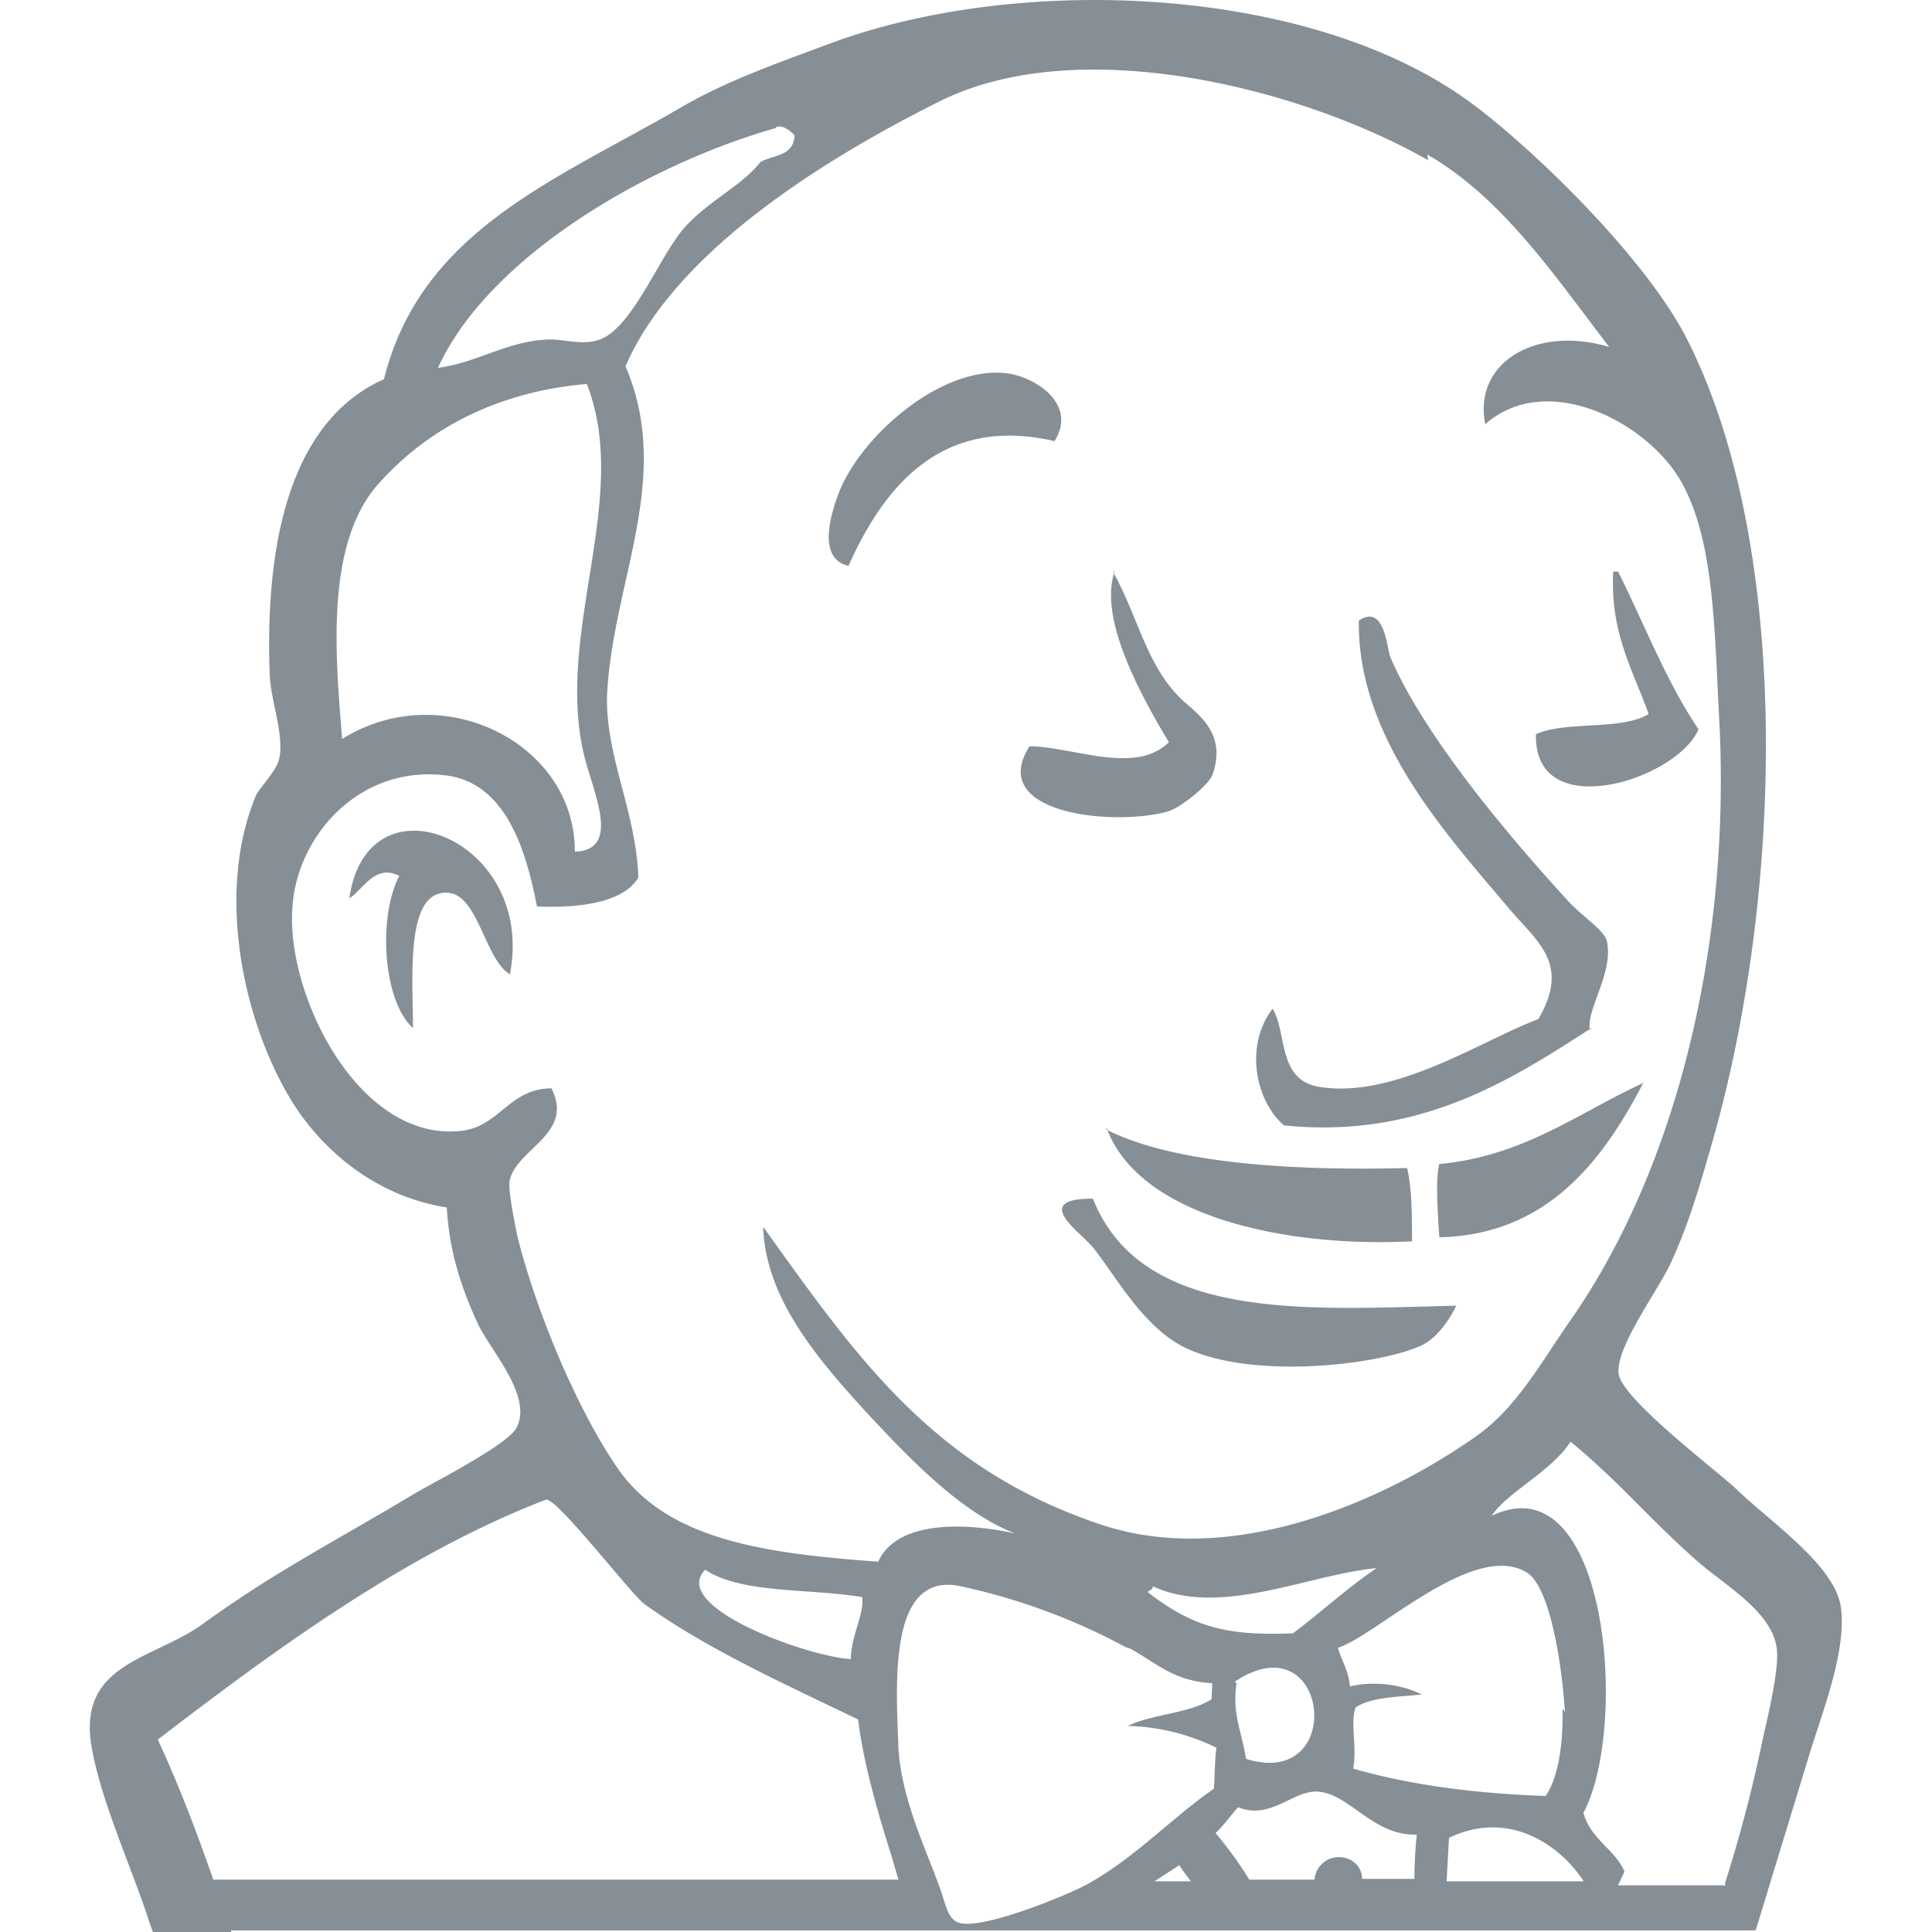 <?xml version="1.0"?>
<svg width="24" height="24" xmlns="http://www.w3.org/2000/svg" xmlns:svg="http://www.w3.org/2000/svg" fill="#868e96">
 <g class="layer">
  <title>Layer 1</title>
  <path d="m2.87,24l-0.97,0a3.87,3.87 0 0 1 -0.07,-0.2c-0.22,-0.66 -0.6,-1.49 -0.7,-2.15c-0.14,-0.99 0.78,-1.04 1.38,-1.47c0.91,-0.66 1.63,-1.02 2.63,-1.62c0.29,-0.17 1.18,-0.62 1.28,-0.83c0.2,-0.4 -0.35,-0.98 -0.49,-1.3c-0.23,-0.5 -0.35,-0.93 -0.38,-1.43c-0.82,-0.13 -1.45,-0.63 -1.84,-1.19c-0.63,-0.92 -1.07,-2.63 -0.53,-3.93c0.05,-0.1 0.26,-0.31 0.29,-0.46c0.06,-0.31 -0.11,-0.72 -0.12,-1.05c-0.06,-1.69 0.28,-3.15 1.42,-3.66c0.46,-1.84 2.11,-2.46 3.68,-3.37c0.58,-0.34 1.22,-0.56 1.89,-0.81c2.37,-0.87 6.02,-0.71 7.99,0.79c0.83,0.63 2.18,1.97 2.65,2.94c1.27,2.55 1.18,6.82 0.29,9.93c-0.12,0.42 -0.29,1.03 -0.53,1.53c-0.17,0.35 -0.69,1.05 -0.63,1.36c0.07,0.32 1.19,1.17 1.44,1.4c0.43,0.42 1.26,0.97 1.32,1.5c0.07,0.55 -0.25,1.33 -0.41,1.87c-0.22,0.72 -0.44,1.44 -0.65,2.13l-18.94,0l0,0.02zm11.11,-3.54a7.72,7.72 0 0 0 -2.07,-0.76c-0.87,-0.16 -0.78,1.19 -0.75,2c0.03,0.64 0.36,1.31 0.51,1.74c0.08,0.2 0.09,0.41 0.26,0.45c0.3,0.07 1.29,-0.33 1.57,-0.48c0.6,-0.33 1.07,-0.84 1.58,-1.19c0.01,-0.17 0.01,-0.34 0.03,-0.51a2.65,2.65 0 0 0 -1.1,-0.27c0.31,-0.15 0.75,-0.15 1.04,-0.33l0.01,-0.2c-0.49,-0.03 -0.69,-0.25 -1.02,-0.43l-0.06,-0.02zm7.45,2.93a17.78,17.78 0 0 0 0.46,-1.75c0.06,-0.28 0.22,-0.91 0.18,-1.17c-0.06,-0.46 -0.68,-0.8 -1,-1.09c-0.59,-0.52 -0.95,-0.97 -1.56,-1.47c-0.25,0.38 -0.78,0.62 -0.98,0.92c1.44,-0.69 1.71,2.62 1.14,3.69c0.09,0.33 0.39,0.45 0.51,0.73l-0.08,0.17l1.29,0c0.01,0 0.03,0 0.04,0.01l0,-0.04zm-6.63,-0.01c-0.05,-0.07 -0.1,-0.13 -0.15,-0.21l-0.31,0.2l0.45,0l0.01,0.01zm2.77,0c0,-0.21 0.01,-0.4 0.03,-0.59c-0.53,0.02 -0.83,-0.49 -1.2,-0.53c-0.32,-0.05 -0.6,0.36 -1.02,0.19c-0.1,0.11 -0.18,0.23 -0.28,0.32c0.15,0.18 0.29,0.37 0.42,0.58l0.81,0a0.3,0.3 0 0 1 0.3,-0.28c0.17,0 0.29,0.12 0.29,0.27l0.66,0l-0.01,0.04zm2.11,0c-0.31,-0.48 -0.95,-0.9 -1.68,-0.55l-0.03,0.54l1.71,0l0,0.01zm-8.51,0l-0.1,-0.34c-0.23,-0.72 -0.36,-1.26 -0.41,-1.68c-0.91,-0.44 -1.87,-0.87 -2.65,-1.43c-0.15,-0.1 -1.11,-1.35 -1.23,-1.3c-1.74,0.67 -3.36,1.86 -4.82,2.98c0.26,0.56 0.48,1.14 0.69,1.74l8.51,0l0.01,0.03zm8.27,-2.11c-0.03,-0.51 -0.17,-1.56 -0.48,-1.74c-0.66,-0.39 -1.85,0.78 -2.34,0.94c0.04,0.15 0.13,0.27 0.15,0.48c0.28,-0.07 0.64,-0.03 0.89,0.1c-0.29,0.03 -0.62,0.03 -0.82,0.16c-0.07,0.19 0.02,0.48 -0.03,0.76c0.69,0.2 1.5,0.31 2.39,0.34c0.16,-0.23 0.22,-0.65 0.21,-1.09l0.03,0.05zm-4.08,-0.36c-0.05,0.38 0.04,0.51 0.12,0.94c1.26,0.39 1.03,-1.74 -0.14,-0.96l0.02,0.02zm-6.6,-1.41c-0.45,0.46 1.27,1.08 1.81,1.11c0,-0.29 0.17,-0.56 0.14,-0.77c-0.65,-0.11 -1.5,-0.04 -1.95,-0.34zm5.56,0.21c0,0.05 -0.06,0.04 -0.06,0.07c0.58,0.45 1.01,0.54 1.8,0.51c0.35,-0.26 0.67,-0.56 1.04,-0.81c-0.85,0.08 -1.93,0.61 -2.77,0.23l-0.01,0zm3.42,-17.72c-1.6,-0.91 -4.35,-1.59 -6.07,-0.73c-1.38,0.69 -3.27,1.84 -3.9,3.29c0.6,1.4 -0.17,2.69 -0.23,4.11c-0.01,0.76 0.36,1.42 0.39,2.24c-0.2,0.34 -0.82,0.38 -1.26,0.36c-0.14,-0.73 -0.4,-1.55 -1.15,-1.63c-1.06,-0.12 -1.85,0.76 -1.89,1.68c-0.06,1.08 0.83,2.86 2.08,2.74c0.49,-0.04 0.61,-0.53 1.14,-0.53c0.29,0.57 -0.44,0.75 -0.52,1.15c-0.02,0.1 0.06,0.51 0.1,0.7c0.24,0.95 0.75,2.16 1.25,2.88c0.63,0.9 1.88,1.05 3.23,1.15c0.24,-0.53 1.12,-0.48 1.7,-0.35c-0.69,-0.27 -1.33,-0.95 -1.87,-1.53c-0.62,-0.68 -1.23,-1.41 -1.26,-2.28c1.15,1.6 2.1,3 4.2,3.7c1.59,0.53 3.45,-0.25 4.66,-1.1c0.51,-0.36 0.81,-0.93 1.17,-1.44c1.35,-1.94 1.98,-4.71 1.85,-7.4c-0.06,-1.11 -0.06,-2.22 -0.44,-2.95c-0.39,-0.78 -1.69,-1.47 -2.47,-0.78c-0.15,-0.77 0.63,-1.23 1.54,-0.96c-0.66,-0.86 -1.33,-1.86 -2.26,-2.39l0.01,0.07zm-4.16,12.91c0.62,1.54 2.72,1.36 4.51,1.32c-0.09,0.19 -0.26,0.43 -0.47,0.51c-0.57,0.24 -2.14,0.41 -2.94,-0.01c-0.5,-0.27 -0.82,-0.87 -1.1,-1.22c-0.14,-0.18 -0.79,-0.61 -0.01,-0.61l0.01,0.01zm0.16,-0.87c0.9,0.46 2.52,0.51 3.74,0.48c0.06,0.26 0.06,0.59 0.06,0.91c-1.55,0.08 -3.38,-0.3 -3.79,-1.4l-0.01,0l0,0.01zm6.68,-0.59c-0.47,0.9 -1.15,1.9 -2.54,1.93c-0.02,-0.29 -0.05,-0.74 0,-0.91c1.06,-0.1 1.73,-0.64 2.54,-1.01l0,-0.01zm-0.65,-0.67c-1.02,0.66 -2.15,1.38 -3.82,1.21c-0.36,-0.31 -0.49,-1 -0.14,-1.45c0.18,0.31 0.06,0.88 0.57,0.97c0.94,0.16 2.03,-0.58 2.73,-0.84c0.42,-0.72 -0.05,-0.98 -0.42,-1.44c-0.79,-0.93 -1.83,-2.1 -1.81,-3.51c0.32,-0.22 0.35,0.35 0.39,0.45c0.41,0.96 1.43,2.18 2.18,3c0.18,0.21 0.48,0.39 0.51,0.53c0.09,0.39 -0.26,0.85 -0.21,1.11l0.02,-0.03zm-13.44,-0.67c-0.31,-0.19 -0.39,-0.99 -0.77,-1.01c-0.53,-0.03 -0.43,1.05 -0.43,1.68c-0.37,-0.33 -0.44,-1.37 -0.17,-1.89c-0.3,-0.15 -0.44,0.16 -0.62,0.28c0.22,-1.59 2.34,-0.73 1.99,0.96l0,-0.02zm-1.62,-6.1c-0.68,0.75 -0.54,2.17 -0.46,3.18c1.25,-0.78 2.9,0.06 2.89,1.4c0.59,-0.02 0.22,-0.75 0.11,-1.22c-0.35,-1.53 0.59,-3.18 0.04,-4.59c-1.06,0.09 -1.94,0.52 -2.57,1.22l-0.01,0.01zm9.12,1.11c0.31,0.56 0.41,1.15 0.84,1.57c0.2,0.19 0.58,0.42 0.39,0.95c-0.05,0.12 -0.37,0.39 -0.55,0.45c-0.68,0.19 -2.26,0.03 -1.72,-0.81c0.56,0.01 1.31,0.36 1.73,-0.05c-0.31,-0.52 -0.89,-1.53 -0.67,-2.13l-0.02,0.02zm6.2,-0.01l0.07,0c0.33,0.66 0.6,1.37 1,1.96c-0.27,0.63 -2.05,1.19 -2.02,0.06c0.39,-0.17 1.05,-0.04 1.4,-0.25c-0.2,-0.56 -0.48,-1.01 -0.44,-1.77l-0.01,0zm-6.93,-1.62c-1.42,-0.33 -2.13,0.59 -2.56,1.55c-0.38,-0.09 -0.23,-0.61 -0.13,-0.88c0.25,-0.7 1.28,-1.63 2.12,-1.51c0.36,0.06 0.85,0.39 0.57,0.84zm-3.46,-3.89c-1.56,0.44 -3.56,1.58 -4.2,2.98c0.5,-0.07 0.84,-0.32 1.33,-0.35c0.19,-0.02 0.43,0.07 0.64,0.01c0.43,-0.1 0.78,-1.06 1.1,-1.41c0.31,-0.34 0.69,-0.5 0.94,-0.81c0.17,-0.09 0.41,-0.07 0.42,-0.33c-0.07,-0.07 -0.15,-0.13 -0.23,-0.1l0,0.01z" id="svg_1"/>
 </g>
</svg>